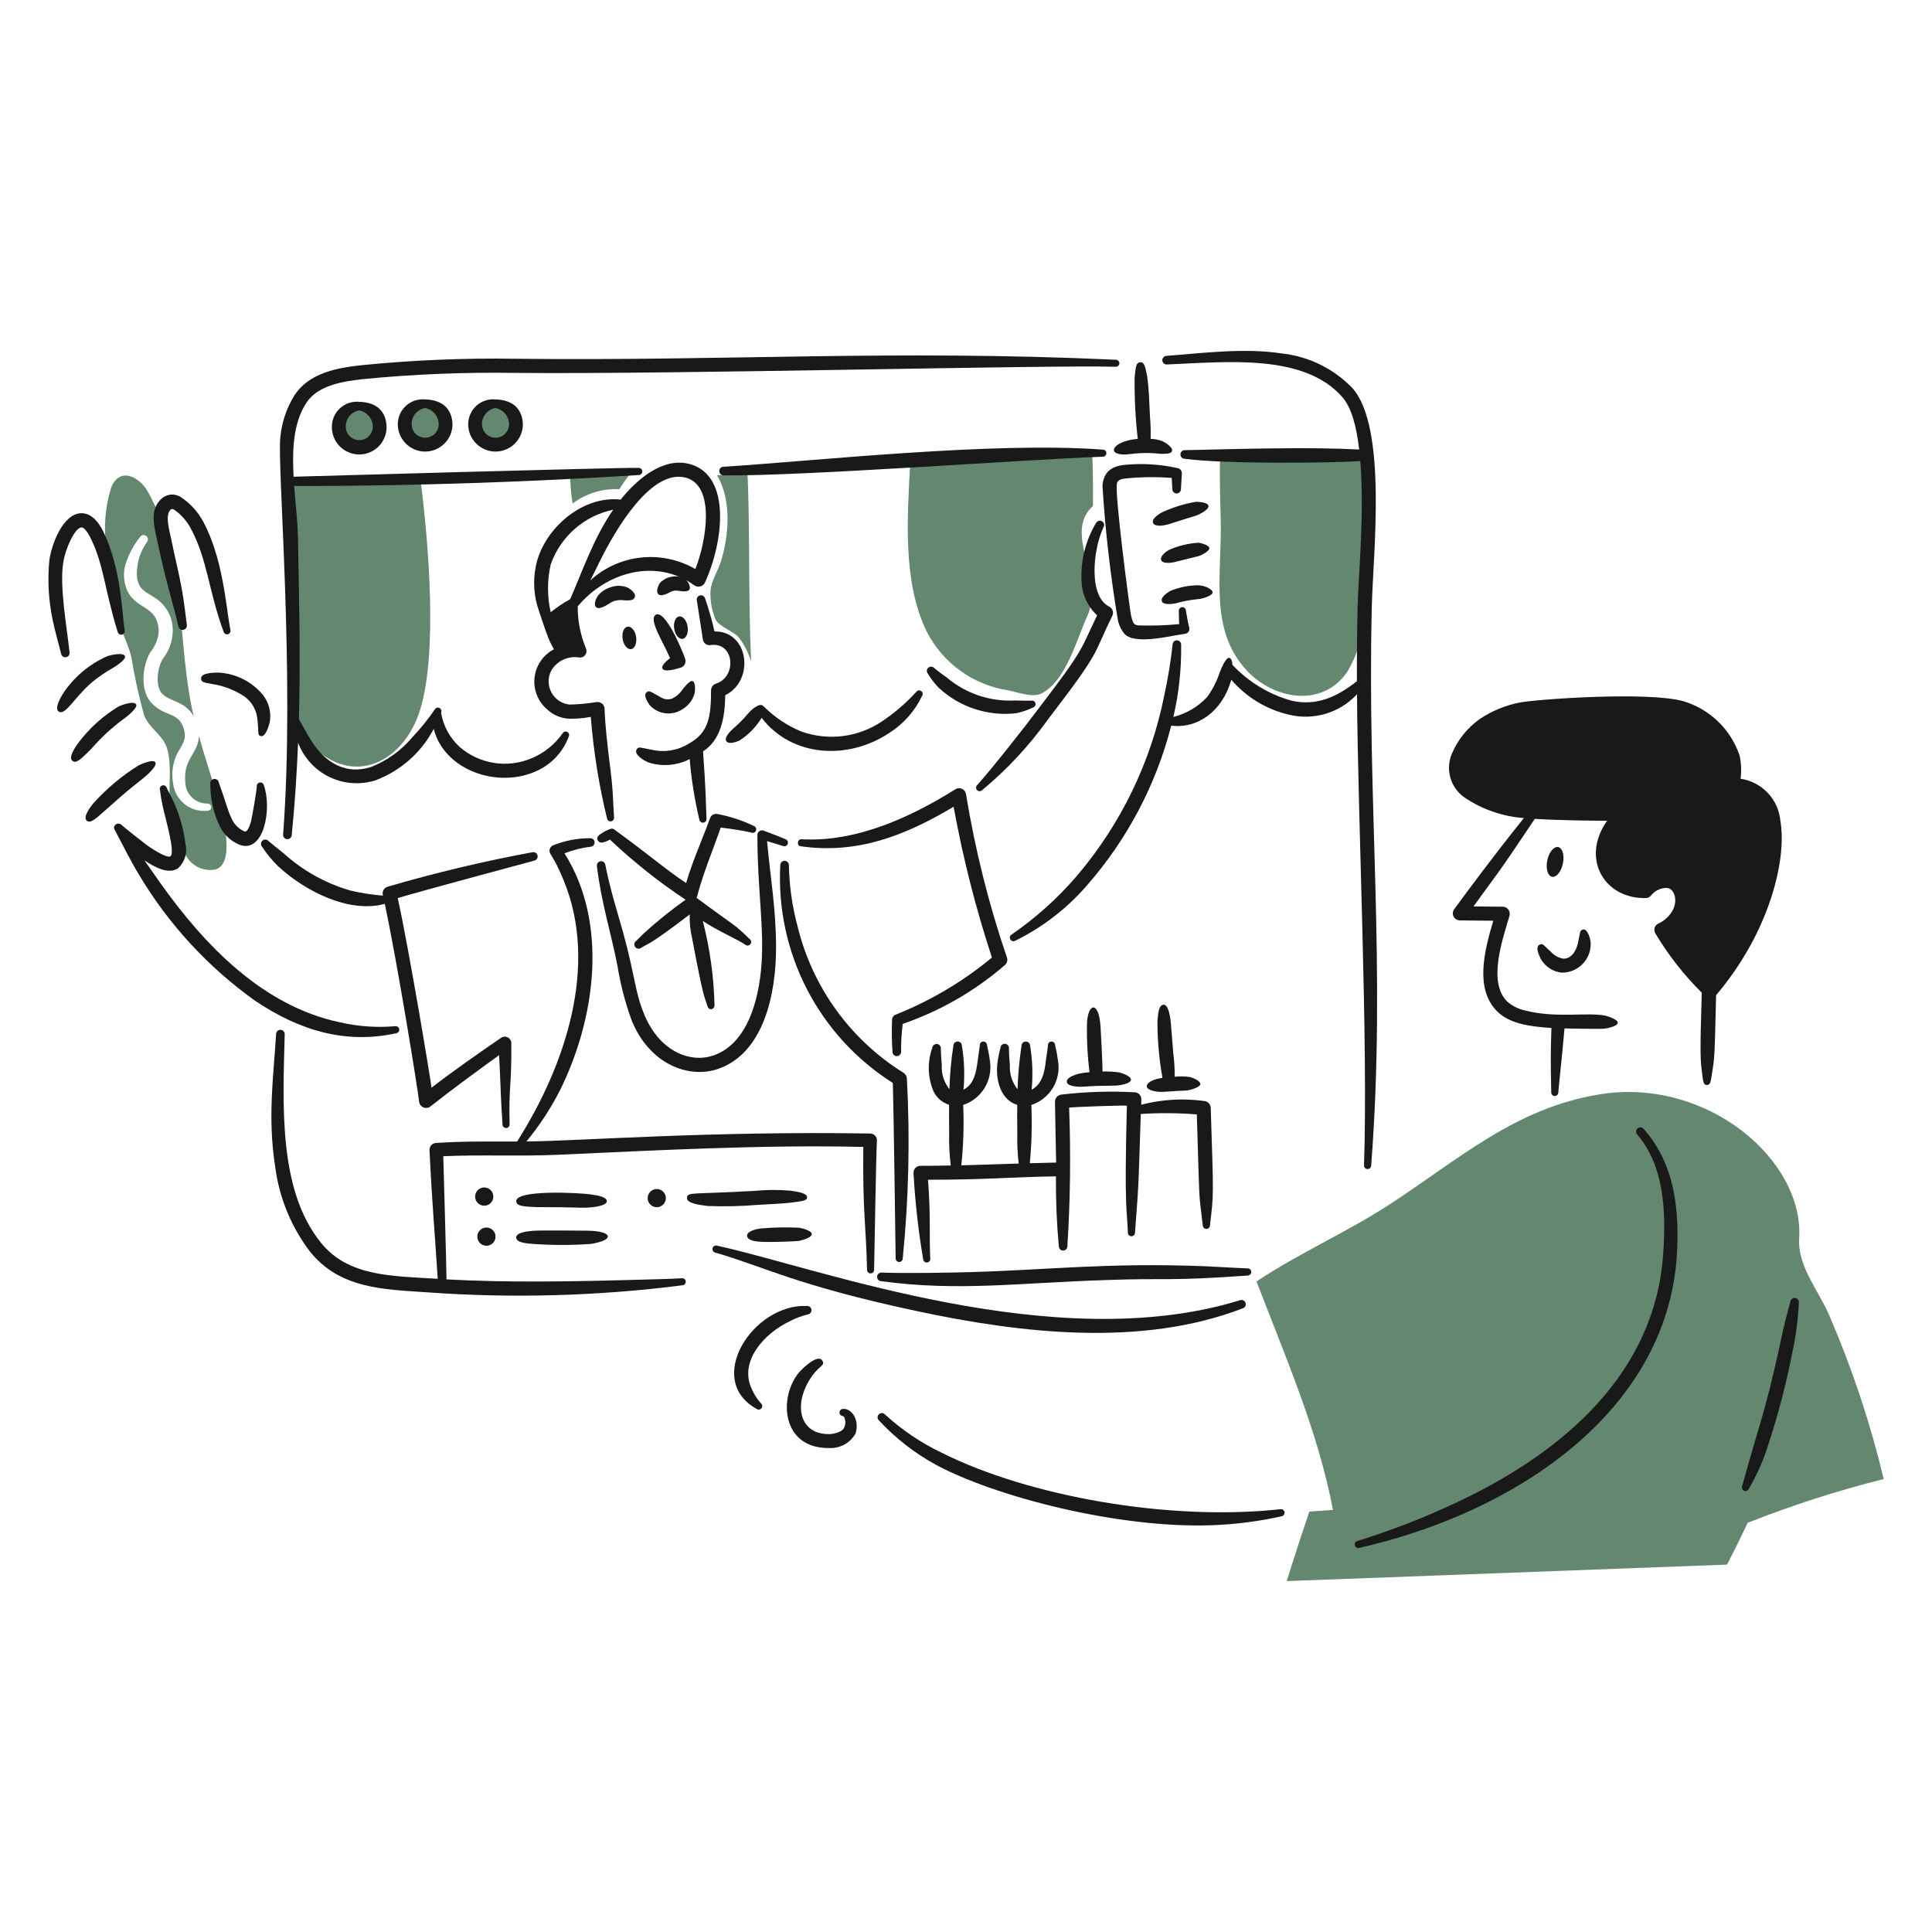 <svg width="165" height="165" viewBox="0 0 165 165" fill="none" xmlns="http://www.w3.org/2000/svg">
<path d="M19.345 72.201C19.314 69.643 18.168 67.06 16.988 62.864C16.947 64.335 15.639 64.803 15.823 66.742C15.821 66.993 15.87 67.241 15.966 67.473C16.062 67.705 16.204 67.916 16.383 68.092C16.561 68.268 16.774 68.406 17.007 68.498C17.241 68.591 17.491 68.635 17.741 68.629C17.823 68.631 17.899 68.665 17.955 68.724C18.011 68.783 18.041 68.861 18.039 68.942C18.037 69.023 18.003 69.1 17.944 69.156C17.885 69.212 17.807 69.242 17.726 69.24C17.377 69.279 17.025 69.249 16.688 69.151C16.351 69.054 16.037 68.891 15.763 68.672C15.49 68.453 15.262 68.182 15.093 67.874C14.924 67.567 14.818 67.229 14.78 66.881C14.631 66.047 14.744 65.188 15.105 64.422C15.526 63.597 15.993 63.2 15.692 62.225C15.438 61.414 15.017 61.217 14.29 60.919C13.746 60.719 13.258 60.391 12.87 59.961C11.976 58.906 12.127 56.916 12.847 55.692C13.265 55.186 13.514 54.561 13.558 53.906C13.457 51.376 11.099 52.24 10.642 49.684C10.548 49.183 10.576 48.667 10.725 48.18C10.991 47.337 11.41 46.55 11.962 45.86C11.99 45.819 12.025 45.784 12.066 45.757C12.107 45.73 12.153 45.711 12.201 45.702C12.25 45.693 12.299 45.694 12.347 45.705C12.395 45.715 12.441 45.736 12.481 45.764C12.521 45.793 12.555 45.829 12.58 45.871C12.606 45.913 12.623 45.96 12.63 46.008C12.637 46.057 12.635 46.107 12.622 46.154C12.61 46.202 12.588 46.247 12.558 46.286C11.894 47.203 11.594 48.334 11.715 49.459C11.932 50.304 12.247 50.442 13.06 50.952C13.579 51.237 14.01 51.657 14.308 52.168C14.606 52.678 14.761 53.26 14.754 53.852C14.745 54.74 14.44 55.599 13.888 56.295C13.424 57.076 13.268 58.557 13.796 59.183C14.429 59.953 15.775 59.814 16.544 61.181C15.091 55.091 15.998 47.981 12.631 41.999C11.881 40.669 10.203 39.854 9.491 41.651C8.982 43.292 8.84 45.025 9.075 46.728C9.257 48.646 9.538 50.553 9.918 52.443C10.242 53.719 10.915 54.863 11.225 56.147C11.493 57.802 11.851 59.441 12.297 61.057C12.715 62.202 13.947 62.782 14.277 63.945C14.719 65.499 14.348 67.2 14.525 68.786C14.604 70.409 15.129 71.979 16.041 73.323C16.305 73.687 16.666 73.968 17.084 74.133C17.501 74.298 17.956 74.341 18.397 74.257C19.245 74.002 19.353 72.943 19.345 72.201Z" fill="#64876F"/>
<path d="M48.902 43C50.048 42.139 51.46 41.707 52.892 41.778C53.196 41.295 53.527 40.83 53.882 40.384C52.163 40.499 50.417 40.549 48.699 40.641C48.708 41.431 48.776 42.22 48.902 43Z" fill="#64876F"/>
<path d="M63.832 40.124C62.993 40.403 62.118 40.56 61.235 40.592C62.48 42.641 62.264 45.68 61.59 47.884C61.281 48.912 60.6 49.739 60.678 50.837C60.687 51.562 60.839 52.277 61.127 52.941C61.482 53.544 62.619 53.9 63.107 54.449C63.562 55.064 63.915 55.748 64.151 56.475C63.89 51.032 64.07 45.575 63.832 40.124Z" fill="#64876F"/>
<path d="M35.905 40.92C32.166 41.268 28.3 40.769 24.621 41.518C24.776 47.279 25.139 50.496 24.992 56.056C24.923 58.577 24.668 61.685 26.594 63.635C30.212 67.3 34.473 65.037 35.85 60.711C37.407 55.836 36.598 46.282 35.905 40.92Z" fill="#64876F"/>
<path d="M93.344 43.213C93.372 38.041 93.179 38.931 93.329 38.55C88.117 38.605 82.912 38.943 77.736 39.563C77.489 44.125 77.076 49.71 79.139 53.923C79.819 55.261 80.809 56.416 82.026 57.293C83.243 58.17 84.653 58.744 86.137 58.965C86.91 59.12 88.2 59.614 88.96 59.22C91.063 58.122 91.944 54.612 92.857 52.62C94.349 49.353 90.769 45.548 93.344 43.213Z" fill="#64876F"/>
<path d="M116.392 39.085L116.601 38.992C116.507 38.984 115.522 38.776 104.189 39C104.159 40.74 104.198 42.479 104.251 44.22C104.388 49.024 103.189 53.748 106.502 57.288C108.79 59.724 112.866 60.467 115.016 57.443C116.06 55.758 116.547 53.787 116.407 51.81C116.391 50.341 116.572 48.856 116.6 47.387C116.663 44.632 116.477 41.846 116.392 39.085Z" fill="#64876F"/>
<path d="M61.022 53.927C60.804 52.972 60.535 52.03 60.217 51.105C60.192 51.014 60.132 50.936 60.05 50.889C59.968 50.841 59.871 50.828 59.779 50.851C59.687 50.874 59.608 50.932 59.559 51.013C59.509 51.093 59.493 51.19 59.513 51.282L60.032 54.631C60.042 54.704 60.068 54.774 60.106 54.837C60.145 54.9 60.195 54.954 60.255 54.997C60.315 55.041 60.383 55.071 60.455 55.088C60.526 55.105 60.601 55.107 60.673 55.094C62.736 54.784 62.955 57.817 61.153 58.381C61.03 58.42 60.923 58.497 60.847 58.601C60.77 58.705 60.728 58.83 60.727 58.959C60.727 61.255 60.508 62.589 58.813 63.515C57.882 64.094 56.76 64.282 55.691 64.036C54.634 63.849 54.554 63.732 54.371 64.004C54.116 64.435 54.962 64.938 55.384 65.118C56.177 65.373 57.024 65.408 57.835 65.219C58.206 65.136 58.564 65.005 58.901 64.829C59.048 66.569 59.324 68.295 59.726 69.994C59.737 70.074 59.78 70.147 59.844 70.196C59.908 70.245 59.989 70.267 60.07 70.257C60.15 70.246 60.223 70.205 60.273 70.141C60.323 70.078 60.346 69.997 60.337 69.916C60.227 66.233 60.117 65.561 60.043 64.171C61.597 63.164 61.909 61.227 61.941 59.369C64.483 58.12 63.962 53.882 61.022 53.927Z" fill="#191919"/>
<path d="M59.126 58.163C58.901 58.103 58.373 58.776 58.314 58.858C58.09 59.195 57.784 59.469 57.425 59.655C57.266 59.715 57.096 59.738 56.927 59.722C56.758 59.706 56.595 59.651 56.45 59.562C55.543 59.062 55.453 58.932 55.221 59.129C54.891 59.377 55.386 60.088 55.492 60.227C55.845 60.614 56.326 60.86 56.847 60.919C57.368 60.977 57.892 60.844 58.322 60.545C58.571 60.394 58.788 60.195 58.961 59.961C59.133 59.726 59.258 59.459 59.327 59.176C59.359 58.943 59.427 58.24 59.126 58.163Z" fill="#191919"/>
<path d="M54.327 54.389C54.244 53.862 53.924 53.476 53.6 53.522C53.275 53.569 53.097 54.04 53.174 54.566C53.251 55.092 53.587 55.487 53.901 55.44C54.215 55.393 54.404 54.922 54.327 54.389Z" fill="#191919"/>
<path d="M58.724 53.512C58.646 52.985 58.321 52.599 58.004 52.645C57.688 52.692 57.494 53.163 57.579 53.697C57.664 54.231 57.981 54.61 58.298 54.563C58.615 54.516 58.809 54.044 58.724 53.512Z" fill="#191919"/>
<path d="M58.516 56.265C58.214 55.401 56.813 52.084 56.018 52.5C55.344 52.851 56.595 54.744 57.225 56.204C57.142 56.272 56.442 56.807 56.565 57.085C56.746 57.47 57.825 57.104 58.188 57.003C58.325 56.943 58.434 56.834 58.495 56.697C58.555 56.561 58.563 56.407 58.516 56.265Z" fill="#191919"/>
<path d="M81.443 68.897C77.243 71.406 73.193 72.95 68.413 72.279C68.007 72.261 68.079 71.639 68.467 71.676C73.063 71.935 77.676 69.861 81.59 67.408C81.675 67.354 81.772 67.322 81.872 67.315C81.972 67.308 82.072 67.327 82.163 67.369C82.254 67.412 82.333 67.476 82.393 67.557C82.452 67.638 82.49 67.733 82.503 67.833C83.273 72.556 84.438 77.207 85.983 81.737C86.034 81.857 86.044 81.99 86.012 82.115C85.98 82.241 85.907 82.353 85.804 82.433C83.249 84.644 80.293 86.345 77.097 87.444C76.995 88.228 76.949 89.019 76.958 89.81C76.961 89.907 76.927 90.001 76.862 90.073C76.797 90.146 76.706 90.19 76.61 90.197C76.513 90.201 76.418 90.167 76.345 90.102C76.273 90.037 76.229 89.946 76.224 89.849C76.16 88.93 76.147 88.008 76.185 87.088C76.19 86.991 76.223 86.897 76.281 86.819C76.339 86.74 76.418 86.681 76.51 86.648C79.482 85.463 82.25 83.82 84.715 81.78C83.329 77.566 82.236 73.261 81.443 68.897Z" fill="#191919"/>
<path d="M94.736 51.81C92.931 50.916 93.344 46.913 94.249 45.012C94.296 44.927 94.308 44.828 94.282 44.735C94.256 44.642 94.194 44.564 94.11 44.517C94.023 44.471 93.923 44.461 93.829 44.489C93.735 44.517 93.656 44.579 93.608 44.664C92.706 46.166 92.275 47.903 92.37 49.651C92.389 50.199 92.516 50.737 92.744 51.235C92.973 51.732 93.297 52.18 93.7 52.551C92.188 55.651 92.734 55.24 88.565 60.687C87.828 61.684 84.728 65.653 83.45 67.051C83.393 67.107 83.36 67.184 83.359 67.264C83.359 67.345 83.39 67.423 83.447 67.48C83.503 67.537 83.58 67.57 83.66 67.571C83.741 67.572 83.818 67.54 83.876 67.484C86.012 65.712 87.909 63.672 89.521 61.413C94.166 55.357 93.265 56.094 94.989 52.613C95.061 52.473 95.075 52.31 95.028 52.159C94.981 52.009 94.876 51.883 94.736 51.81Z" fill="#191919"/>
<path d="M103.203 43.189C103.139 42.888 102.296 42.848 102.105 42.859C101.151 43.029 100.221 43.315 99.336 43.71C99.115 43.808 98.325 44.264 98.471 44.654C98.608 45.019 99.391 44.888 99.739 44.792C100.087 44.696 99.619 44.819 101.324 44.29C101.618 44.197 101.928 44.112 102.213 44.012C102.498 43.89 103.274 43.518 103.203 43.189Z" fill="#191919"/>
<path d="M102.37 46.35C101.486 46.401 100.62 46.614 99.812 46.976C99.604 47.098 99.03 47.505 99.17 47.842C99.311 48.179 100.06 48.065 100.3 48.007C100.382 47.989 102.266 47.52 102.349 47.496C102.596 47.436 103.302 47.063 103.285 46.816C103.263 46.539 102.482 46.359 102.37 46.35Z" fill="#191919"/>
<path d="M102.261 49.983C101.45 50.002 100.65 50.173 99.903 50.487C99.59 50.694 99.09 51.037 99.238 51.376C99.385 51.715 100.299 51.551 100.393 51.53C100.837 51.404 101.289 51.306 101.746 51.237C102.001 51.198 102.264 51.182 102.519 51.143C102.775 51.105 103.546 50.858 103.563 50.61C103.58 50.341 102.914 49.983 102.261 49.983Z" fill="#191919"/>
<path d="M100.707 53.302C100.696 53.152 100.675 52.577 100.675 52.173C100.67 52.093 100.697 52.014 100.75 51.954C100.803 51.894 100.878 51.857 100.958 51.852C101.038 51.847 101.116 51.874 101.176 51.927C101.237 51.98 101.273 52.054 101.278 52.134C101.338 52.528 101.455 53.173 101.572 53.642C101.582 53.7 101.58 53.759 101.565 53.816C101.551 53.873 101.524 53.926 101.488 53.972C101.452 54.018 101.406 54.056 101.354 54.083C101.302 54.111 101.245 54.126 101.186 54.13C99.986 54.289 96.847 55.131 95.997 54.091C95.756 53.782 95.582 53.427 95.487 53.047C94.842 49.223 94.398 45.367 94.156 41.497C94.239 40.272 94.973 39.772 96.198 39.687C97.662 39.558 99.137 39.657 100.571 39.98C100.674 39.999 100.767 40.053 100.834 40.134C100.9 40.215 100.936 40.317 100.934 40.422L100.857 41.775C100.857 41.87 100.819 41.962 100.753 42.03C100.686 42.098 100.596 42.138 100.501 42.141C100.405 42.144 100.313 42.11 100.242 42.046C100.171 41.982 100.128 41.893 100.122 41.798L100.068 40.816C98.809 40.719 97.544 40.729 96.286 40.847C95.776 40.893 95.498 40.963 95.397 41.249C95.15 41.983 96.485 51.974 96.58 52.485C96.772 53.381 96.896 53.35 97.23 53.413C98.39 53.451 99.552 53.414 100.707 53.302Z" fill="#191919"/>
<path d="M99.266 37.672C98.947 37.553 98.609 37.488 98.268 37.48C98.287 36.856 98.269 36.232 98.215 35.611C98.132 33.878 98.132 33.416 97.983 32.193C97.809 31.304 97.74 30.919 97.372 30.94C97.027 30.96 96.992 31.317 96.9 32.247C96.881 33.996 96.971 35.744 97.169 37.481C94.886 37.679 94.413 38.966 96.312 38.801C96.522 38.785 96.725 38.755 96.931 38.732C97.67 38.663 98.414 38.673 99.151 38.762C99.886 38.762 100.037 38.687 100.094 38.515C100.209 38.188 99.412 37.731 99.266 37.672Z" fill="#191919"/>
<path d="M53.654 50.206C53.213 50.003 52.712 49.974 52.251 50.124C51.803 50.239 51.401 50.487 51.096 50.836C50.931 51.037 50.644 51.644 50.919 51.864C51.193 52.083 51.766 51.718 52.074 51.516C52.225 51.417 52.393 51.343 52.569 51.299C52.817 51.242 53.074 51.232 53.327 51.269C53.409 51.269 54.048 51.351 54.185 51.059C54.395 50.716 53.885 50.354 53.654 50.206Z" fill="#191919"/>
<path d="M58.422 49.39C58.103 49.235 57.743 49.186 57.394 49.25C56.997 49.307 56.631 49.498 56.357 49.792C56.223 49.993 55.968 50.554 56.257 50.773C56.515 50.958 57.114 50.645 57.247 50.557C57.451 50.45 57.685 50.412 57.912 50.449C58.148 50.491 58.684 50.582 58.856 50.379C59.075 50.119 58.679 49.522 58.422 49.39Z" fill="#191919"/>
<path d="M58.906 39.631C56.65 39.029 54.45 40.868 53.007 42.668C49.927 42.317 46.775 44.849 45.885 47.845C45.52 49.141 45.528 50.513 45.908 51.805C45.935 51.894 46.626 54.041 46.949 54.766C47.047 54.977 47.239 55.327 47.31 55.45C46.857 55.685 46.469 56.029 46.179 56.45C45.89 56.872 45.709 57.358 45.652 57.866C45.595 58.373 45.664 58.887 45.852 59.362C46.041 59.837 46.343 60.259 46.733 60.589C47.23 61.057 47.876 61.336 48.558 61.378C49.195 61.395 49.831 61.343 50.456 61.224C50.685 64.144 51.148 67.04 51.84 69.886C51.851 69.965 51.892 70.036 51.955 70.085C52.018 70.133 52.097 70.155 52.176 70.146C52.254 70.137 52.327 70.098 52.377 70.036C52.427 69.975 52.45 69.896 52.443 69.817C52.322 68.095 52.405 67.754 52.049 65.038C51.879 63.591 51.693 62.138 51.632 60.529C51.629 60.448 51.609 60.369 51.575 60.295C51.54 60.222 51.491 60.157 51.43 60.103C51.369 60.05 51.298 60.009 51.221 59.984C51.144 59.959 51.063 59.95 50.982 59.957C50.212 60.083 49.434 60.155 48.654 60.173C48.33 60.142 48.018 60.032 47.746 59.852C47.475 59.672 47.251 59.429 47.095 59.142C46.94 58.856 46.857 58.536 46.853 58.21C46.85 57.885 46.927 57.563 47.077 57.274C47.315 56.866 47.671 56.541 48.098 56.34C48.526 56.14 49.004 56.075 49.469 56.152C49.562 56.164 49.656 56.153 49.742 56.118C49.829 56.084 49.906 56.029 49.965 55.957C50.024 55.885 50.065 55.799 50.082 55.708C50.099 55.616 50.093 55.522 50.064 55.433C49.581 54.279 49.334 53.041 49.337 51.79C51.714 48.917 55.967 47.599 59.299 49.988C59.372 50.04 59.455 50.076 59.544 50.092C59.632 50.109 59.722 50.105 59.809 50.082C59.896 50.06 59.977 50.018 60.045 49.96C60.114 49.902 60.169 49.83 60.206 49.749C61.781 46.319 62.491 40.609 58.906 39.631ZM48.693 51.176C48.106 51.495 47.55 51.868 47.031 52.288C46.723 50.937 46.726 49.534 47.039 48.185C47.454 47.017 48.162 45.976 49.095 45.161C50.028 44.346 51.155 43.785 52.367 43.531C50.649 46.035 49.706 48.887 48.693 51.176ZM59.386 48.601C57.983 47.788 56.356 47.443 54.743 47.617C53.13 47.79 51.614 48.474 50.416 49.568C50.679 49.058 50.927 48.54 51.182 48.022C52.545 45.252 55.608 39.992 58.59 40.799C61.087 41.498 60.353 46.139 59.386 48.601Z" fill="#191919"/>
<path d="M64.379 70.537C63.386 70.064 62.336 69.721 61.255 69.516C61.125 69.493 60.99 69.518 60.876 69.586C60.763 69.654 60.677 69.761 60.636 69.888C60.007 71.634 59.174 73.455 58.595 75.415C56.917 74.305 55.812 73.292 52.517 70.883C52.472 70.836 52.416 70.802 52.353 70.784C52.29 70.766 52.224 70.766 52.161 70.783C51.849 70.887 51.554 71.038 51.288 71.232C51.123 71.345 50.97 71.479 51.016 71.672C51.026 71.72 51.046 71.764 51.074 71.804C51.102 71.844 51.137 71.878 51.178 71.904C51.22 71.93 51.266 71.947 51.313 71.955C51.361 71.963 51.41 71.961 51.458 71.95C51.682 71.907 51.897 71.823 52.091 71.703C54.093 73.596 56.254 75.315 58.55 76.839C57.288 77.737 56.081 78.711 54.937 79.754C54.743 79.939 54.551 80.158 54.318 80.364C54.242 80.425 54.192 80.513 54.179 80.61C54.166 80.707 54.191 80.805 54.248 80.883C54.31 80.956 54.396 81.002 54.49 81.015C54.584 81.028 54.68 81.006 54.758 80.953C55.554 80.437 55.239 80.885 58.906 78.097C58.884 78.775 58.95 79.453 59.105 80.114C60.151 85.655 60.154 85.012 60.411 85.905C60.538 86.344 61.005 86.241 61.023 85.867C60.965 83.432 60.63 81.011 60.022 78.652C61.181 79.445 63.099 80.279 63.659 80.689C63.722 80.738 63.801 80.76 63.88 80.751C63.959 80.742 64.032 80.703 64.082 80.641C64.132 80.58 64.157 80.501 64.15 80.422C64.144 80.343 64.106 80.27 64.046 80.218C62.598 78.815 63.078 79.339 59.485 76.678C59.594 76.489 59.554 76.305 60.111 74.657C60.567 73.319 61.093 72.005 61.556 70.675C62.305 70.77 63.418 70.922 64.178 71.108C64.216 71.123 64.256 71.129 64.296 71.128C64.336 71.126 64.376 71.117 64.412 71.099C64.448 71.082 64.481 71.057 64.507 71.027C64.534 70.996 64.553 70.961 64.565 70.922C64.591 70.846 64.587 70.763 64.552 70.691C64.517 70.619 64.454 70.563 64.379 70.537Z" fill="#191919"/>
<path d="M135.837 80.363C135.772 80.028 135.55 79.284 135.177 79.389C134.897 79.472 134.961 79.629 134.759 80.549C134.608 81.236 134.168 81.931 133.467 81.869C133.074 81.786 132.716 81.58 132.447 81.282C131.858 80.773 131.787 80.528 131.488 80.678C131.09 80.869 131.436 81.601 131.619 81.947C131.805 82.257 132.06 82.519 132.365 82.714C132.67 82.909 133.015 83.03 133.375 83.068C133.721 83.073 134.064 83.004 134.381 82.867C134.698 82.729 134.983 82.526 135.215 82.27C135.448 82.015 135.624 81.713 135.731 81.384C135.838 81.055 135.874 80.707 135.837 80.363Z" fill="#191919"/>
<path d="M133.082 72.343C133.445 72.42 133.623 73.055 133.476 73.751C133.329 74.446 132.919 74.957 132.548 74.88C132.176 74.802 131.998 74.176 132.145 73.472C132.292 72.769 132.71 72.27 133.082 72.343Z" fill="#191919"/>
<path d="M152.052 70.109C151.972 69.214 151.593 68.372 150.975 67.718C150.358 67.065 149.539 66.638 148.65 66.506C148.737 65.846 148.709 65.177 148.568 64.526C148.197 63.425 147.568 62.428 146.732 61.621C145.897 60.813 144.879 60.218 143.765 59.886C140.739 59.031 131.129 59.721 129.73 60.01C128.534 60.252 127.396 60.724 126.382 61.402C125.317 62.155 124.487 63.192 123.984 64.395C123.721 65.032 123.678 65.739 123.863 66.404C124.048 67.068 124.45 67.651 125.005 68.061C126.528 69.106 128.302 69.729 130.145 69.865C127.485 73.183 125.562 75.792 124.192 77.653C124.128 77.741 124.088 77.846 124.079 77.955C124.07 78.064 124.09 78.174 124.139 78.272C124.188 78.37 124.263 78.453 124.355 78.511C124.448 78.57 124.555 78.602 124.664 78.604L127.533 78.635C126.764 81.215 125.938 84.448 127.858 86.368C128.973 87.501 130.918 87.688 132.497 87.791C132.441 89.757 132.415 90.222 132.482 93.289C132.478 93.369 132.506 93.447 132.56 93.507C132.613 93.566 132.688 93.602 132.768 93.606C132.849 93.607 132.927 93.578 132.986 93.523C133.045 93.468 133.08 93.393 133.085 93.312C133.162 92.266 133.399 90.393 133.614 87.828C133.966 87.848 136.749 87.886 137.046 87.85C137.206 87.828 138.139 87.662 138.159 87.355C138.18 87.048 137.279 86.777 137.046 86.729C135.508 86.443 132.825 86.976 130.216 86.291C129.657 86.168 129.138 85.904 128.708 85.525C127.081 83.879 128.26 80.41 128.917 78.21C128.942 78.121 128.948 78.029 128.932 77.938C128.916 77.848 128.88 77.762 128.827 77.688C128.773 77.613 128.703 77.552 128.622 77.508C128.541 77.465 128.452 77.44 128.36 77.437L125.84 77.413C128.269 74.056 127.641 75.061 131.078 69.935C133.312 70.073 136.308 70.094 137.254 70.094C134.944 73.372 137.075 76.824 140.611 76.694C140.681 76.689 140.751 76.67 140.814 76.638C140.878 76.606 140.934 76.562 140.981 76.508C141.142 76.298 141.349 76.127 141.587 76.009C141.824 75.891 142.085 75.829 142.35 75.828C143.016 75.868 143.402 77.012 142.699 77.993C142.418 78.38 142.042 78.689 141.608 78.89C141.539 78.924 141.477 78.972 141.426 79.031C141.376 79.089 141.337 79.157 141.314 79.231C141.29 79.304 141.281 79.382 141.288 79.459C141.295 79.536 141.317 79.611 141.353 79.679C142.461 81.54 143.799 83.254 145.337 84.779C145.172 90.142 145.221 90.489 145.359 91.612C145.462 92.437 145.491 92.663 145.772 92.663C146.095 92.663 146.108 92.345 146.22 91.627C146.433 90.324 146.442 90.142 146.56 84.995C151.189 79.539 152.613 73.305 152.052 70.109Z" fill="#191919"/>
<path d="M109.896 135.031C110.506 133.051 111.156 131.056 111.829 129.091C112.502 129.059 113.167 128.998 113.839 128.951C112.578 122.255 109.733 115.782 107.312 109.441C110.947 107.013 115.03 105.242 118.711 102.841C124.588 99.006 129.445 94.613 136.621 93.461C145.784 91.976 154.082 99.071 153.656 105.764C153.502 108.231 155.443 110.35 156.355 112.639C158.246 117.062 159.758 121.638 160.875 126.316C156.926 127.306 153.046 128.554 149.26 130.051C148.695 131.257 148.1 132.449 147.497 133.623L109.896 135.031Z" fill="#64876F"/>
<path d="M140.371 96.408C140.307 96.335 140.216 96.29 140.119 96.282C140.023 96.275 139.927 96.306 139.852 96.369C139.816 96.401 139.786 96.439 139.765 96.483C139.744 96.526 139.731 96.573 139.729 96.622C139.726 96.67 139.733 96.718 139.749 96.764C139.765 96.809 139.79 96.851 139.822 96.887C142.173 99.629 142.297 103.596 142.033 107.211C141.297 117.22 133.658 123.945 124.503 128.268C121.724 129.58 118.857 130.696 115.923 131.609C115.884 131.619 115.847 131.636 115.816 131.66C115.784 131.685 115.757 131.715 115.737 131.749C115.717 131.784 115.703 131.822 115.698 131.862C115.693 131.901 115.695 131.941 115.706 131.98C115.727 132.057 115.778 132.123 115.848 132.163C115.917 132.203 115.999 132.215 116.077 132.196C129.284 129.211 142.27 120.696 143.204 107.304C143.446 103.328 143.046 99.43 140.371 96.408Z" fill="#191919"/>
<path d="M153.325 110.859C153.23 110.844 153.133 110.868 153.054 110.924C152.976 110.981 152.924 111.066 152.907 111.161C152.178 113.82 152.214 113.95 151.933 115.212C150.658 120.966 150.27 121.515 148.786 126.927C148.757 127.002 148.759 127.085 148.791 127.159C148.823 127.232 148.882 127.291 148.956 127.321C148.992 127.337 149.032 127.345 149.072 127.345C149.112 127.346 149.151 127.338 149.188 127.322C149.225 127.307 149.258 127.284 149.286 127.256C149.314 127.227 149.336 127.194 149.351 127.156C150.068 125.935 150.638 124.634 151.052 123.279C151.891 120.711 152.571 118.094 153.086 115.441C153.381 114.067 153.562 112.67 153.627 111.265C153.64 111.172 153.615 111.076 153.559 111C153.502 110.924 153.418 110.873 153.325 110.859Z" fill="#191919"/>
<path d="M106.371 111.267C106.339 111.176 106.272 111.102 106.185 111.06C106.099 111.018 105.999 111.012 105.908 111.043C90.114 115.919 69.855 108.255 61.219 106.38C61.141 106.362 61.059 106.375 60.991 106.417C60.923 106.459 60.874 106.526 60.855 106.604C60.838 106.683 60.851 106.766 60.893 106.835C60.935 106.904 61.002 106.954 61.08 106.975C65.094 108.112 67.989 109.78 78.301 111.971C87.307 113.902 97.562 115.051 106.148 111.731C106.194 111.716 106.236 111.692 106.272 111.66C106.308 111.629 106.338 111.59 106.359 111.547C106.38 111.503 106.392 111.456 106.394 111.408C106.396 111.36 106.388 111.312 106.371 111.267Z" fill="#191919"/>
<path d="M68.913 111.534C64.331 111.33 60.128 117.821 64.605 120.319C64.636 120.344 64.672 120.363 64.71 120.375C64.748 120.386 64.788 120.39 64.828 120.385C64.868 120.381 64.906 120.369 64.941 120.349C64.976 120.33 65.007 120.303 65.031 120.272C65.056 120.241 65.074 120.205 65.085 120.167C65.097 120.129 65.1 120.089 65.096 120.049C65.091 120.01 65.079 119.972 65.06 119.937C65.041 119.902 65.015 119.871 64.984 119.847C64.63 119.45 64.348 118.994 64.149 118.501C63.181 116.243 65.212 113.905 67.459 112.833C67.937 112.582 68.443 112.39 68.967 112.26C69.015 112.256 69.061 112.243 69.104 112.222C69.147 112.2 69.185 112.171 69.216 112.134C69.247 112.098 69.271 112.056 69.286 112.011C69.301 111.965 69.306 111.917 69.303 111.87C69.299 111.822 69.286 111.776 69.265 111.733C69.243 111.69 69.213 111.652 69.177 111.621C69.141 111.59 69.099 111.566 69.054 111.551C69.008 111.536 68.96 111.53 68.913 111.534Z" fill="#191919"/>
<path d="M72.014 120.326C71.933 120.322 71.854 120.351 71.795 120.405C71.735 120.46 71.699 120.535 71.695 120.616C71.691 120.697 71.719 120.776 71.772 120.836C71.826 120.896 71.902 120.932 71.982 120.937C72.037 120.943 72.065 121.007 72.106 121.053C72.171 121.196 72.201 121.353 72.196 121.51C72.191 121.667 72.15 121.821 72.076 121.96C71.904 122.303 71.197 122.478 70.807 122.478C68.344 122.501 67.796 120.138 69.059 117.97C69.879 116.563 70.52 116.688 70.228 116.198C69.892 115.64 68.721 116.674 68.294 117.15C66.469 119.224 66.679 123.721 70.822 123.668C71.274 123.69 71.723 123.585 72.119 123.367C72.515 123.148 72.842 122.824 73.065 122.43C73.435 121.261 72.722 120.273 72.014 120.326Z" fill="#191919"/>
<path d="M109.703 129.14C109.689 129.061 109.645 128.991 109.579 128.945C109.514 128.899 109.434 128.88 109.355 128.892C99.775 129.936 87.837 127.776 80.449 124.083C78.67 123.237 77.028 122.129 75.578 120.796C75.544 120.761 75.504 120.732 75.46 120.713C75.416 120.693 75.368 120.683 75.32 120.682C75.271 120.681 75.223 120.69 75.178 120.708C75.133 120.726 75.092 120.752 75.058 120.786C75.023 120.82 74.996 120.861 74.977 120.906C74.959 120.95 74.949 120.998 74.949 121.047C74.949 121.095 74.959 121.143 74.978 121.188C74.997 121.232 75.025 121.273 75.06 121.307C76.467 122.824 78.111 124.104 79.927 125.096C84.922 127.79 95.407 130.541 103.45 130.261C105.473 130.192 107.485 129.936 109.46 129.495C109.538 129.479 109.607 129.432 109.652 129.366C109.697 129.3 109.716 129.219 109.703 129.14Z" fill="#191919"/>
<path d="M10.649 53.836C10.415 52.428 10.366 48.586 8.834 45.421C8.333 44.385 7.749 43.961 7.254 43.861C5.578 43.513 4.455 46.212 4.214 47.843C4.051 49.541 4.145 51.254 4.493 52.923C4.694 53.906 4.98 54.865 5.22 55.831C5.238 55.927 5.292 56.011 5.372 56.066C5.452 56.121 5.55 56.142 5.645 56.125C5.692 56.117 5.738 56.099 5.778 56.073C5.819 56.047 5.854 56.014 5.881 55.974C5.909 55.934 5.928 55.89 5.938 55.843C5.948 55.795 5.948 55.747 5.939 55.7C5.716 53.608 5.063 50.034 5.406 48.021C5.549 46.973 6.374 45.045 6.968 45.045C7.257 45.045 7.613 45.695 7.741 45.957C8.872 48.246 8.929 50.36 10.051 53.969C10.069 54.047 10.118 54.116 10.186 54.159C10.254 54.203 10.336 54.217 10.415 54.2C10.493 54.181 10.561 54.132 10.604 54.064C10.647 53.996 10.663 53.915 10.649 53.836Z" fill="#191919"/>
<path d="M15.959 53.378C15.825 52.376 15.72 51.375 15.541 50.377C15.3 49.004 14.938 47.64 14.613 45.992C14.473 45.3 14.07 44.004 14.567 43.526C14.66 43.433 14.768 43.472 14.869 43.526C15.465 43.937 15.953 44.486 16.291 45.126C17.719 47.775 17.804 50.435 19.091 53.935C19.1 53.975 19.116 54.014 19.14 54.047C19.164 54.081 19.195 54.11 19.23 54.131C19.266 54.153 19.305 54.167 19.346 54.172C19.387 54.178 19.429 54.175 19.469 54.163C19.509 54.152 19.546 54.132 19.578 54.106C19.61 54.08 19.636 54.047 19.655 54.01C19.674 53.973 19.684 53.933 19.687 53.891C19.689 53.85 19.683 53.809 19.669 53.77C19.3 51.813 19.062 47.747 17.359 44.552C16.896 43.694 16.226 42.966 15.41 42.433C15.143 42.27 14.827 42.206 14.517 42.25C14.207 42.293 13.922 42.443 13.709 42.673C12.757 43.625 13.188 45.023 13.438 46.23C14.211 49.865 14.852 51.772 15.232 53.49C15.249 53.585 15.302 53.669 15.38 53.725C15.458 53.782 15.554 53.806 15.649 53.792C15.744 53.776 15.829 53.724 15.887 53.647C15.945 53.57 15.97 53.473 15.959 53.378Z" fill="#191919"/>
<path d="M22.533 67.063C22.515 66.987 22.468 66.92 22.402 66.877C22.337 66.835 22.257 66.818 22.18 66.832C22.103 66.846 22.034 66.889 21.987 66.952C21.941 67.016 21.92 67.094 21.93 67.172C21.93 67.488 21.523 69.832 21.442 70.133C21.369 70.4 21.157 71.106 20.878 71.007C20.616 70.892 20.381 70.727 20.184 70.519C19.988 70.312 19.834 70.067 19.734 69.8C19.429 69.171 19.445 68.961 18.682 66.808C18.66 66.713 18.601 66.63 18.518 66.578C18.435 66.526 18.335 66.509 18.24 66.531C18.144 66.553 18.061 66.612 18.009 66.695C17.957 66.777 17.941 66.878 17.962 66.973C17.957 68.12 18.191 69.255 18.651 70.306C18.812 70.722 19.058 71.101 19.372 71.419C19.686 71.737 20.062 71.987 20.476 72.154C22.548 72.885 23.242 69.063 22.533 67.063Z" fill="#191919"/>
<path d="M10.678 56.048C10.552 55.668 9.39 55.966 9.201 56.025C7.626 56.709 6.287 57.842 5.35 59.281C5.119 59.666 4.641 60.534 5.02 60.773C5.584 61.133 6.34 59.579 7.819 58.298C8.395 57.82 9.014 57.395 9.668 57.029C9.748 56.98 10.784 56.347 10.678 56.048Z" fill="#191919"/>
<path d="M11.633 60.173C11.468 59.805 10.373 60.216 10.125 60.339C8.81 61.131 7.658 62.167 6.73 63.391C6.445 63.77 5.806 64.69 6.181 64.977C6.464 65.203 6.754 64.977 7.473 64.28C7.952 63.817 8.114 63.546 9.05 62.648C9.594 62.147 10.167 61.679 10.767 61.246C10.852 61.182 11.769 60.456 11.633 60.173Z" fill="#191919"/>
<path d="M13.262 65.103C13.074 64.778 11.931 65.317 11.809 65.382C10.377 66.279 9.078 67.373 7.95 68.63C7.676 68.976 7.071 69.785 7.401 70.083C7.71 70.346 8.108 69.99 8.916 69.271C11.189 67.252 10.896 67.539 12.164 66.519C12.455 66.289 13.478 65.423 13.262 65.103Z" fill="#191919"/>
<path d="M22.315 59.188C21.844 58.662 21.272 58.236 20.633 57.936C19.994 57.636 19.301 57.467 18.595 57.44C18.127 57.451 17.155 57.481 17.172 57.95C17.185 58.302 17.494 58.292 18.108 58.414C19.11 58.568 20.066 58.941 20.908 59.504C21.21 59.729 21.461 60.014 21.646 60.342C21.831 60.669 21.945 61.032 21.98 61.407C22.122 62.628 21.96 62.772 22.267 62.861C22.637 62.99 22.931 62.113 23.025 61.731C23.114 61.281 23.097 60.816 22.974 60.375C22.851 59.933 22.625 59.526 22.315 59.188Z" fill="#191919"/>
<path d="M65.513 71.835C65.761 74.731 66.263 77.445 66.279 80.827C66.293 84.933 65.207 89.948 61.329 91.29C58.807 92.15 55.497 90.893 53.967 87.2C53.408 85.678 52.996 84.106 52.737 82.505C52.255 79.952 51.335 77.046 50.982 73.976C50.974 73.928 50.975 73.879 50.986 73.832C50.997 73.785 51.017 73.74 51.045 73.701C51.074 73.662 51.11 73.628 51.151 73.603C51.192 73.578 51.238 73.561 51.286 73.554C51.334 73.547 51.383 73.549 51.43 73.561C51.477 73.573 51.521 73.594 51.56 73.624C51.598 73.653 51.631 73.689 51.655 73.731C51.679 73.773 51.695 73.82 51.701 73.868C52.099 75.913 52.652 77.639 53.194 79.551C54.303 83.606 54.197 84.683 55.065 86.743C56.427 89.902 59.038 90.796 60.935 90.137C63.818 89.147 64.817 85.41 65.033 82.374C65.273 79.139 64.685 76.022 64.685 71.323C64.683 71.261 64.695 71.199 64.722 71.143C64.748 71.086 64.787 71.037 64.836 70.998C64.885 70.96 64.942 70.934 65.004 70.922C65.065 70.909 65.128 70.912 65.188 70.929C65.758 71.147 66.029 71.232 67.113 71.687C67.185 71.719 67.241 71.777 67.272 71.849C67.302 71.921 67.303 72.002 67.276 72.075C67.248 72.148 67.193 72.208 67.123 72.242C67.052 72.277 66.972 72.282 66.897 72.259C66.078 72.001 65.721 71.903 65.513 71.835Z" fill="#191919"/>
<path d="M76.252 92.489C73.138 90.519 70.605 87.754 68.915 84.48C67.226 81.205 66.44 77.539 66.64 73.86C66.646 73.765 66.689 73.676 66.76 73.612C66.831 73.548 66.923 73.514 67.019 73.517C67.114 73.52 67.204 73.56 67.271 73.628C67.337 73.696 67.374 73.788 67.375 73.883C67.406 75.652 67.656 77.41 68.117 79.118C69.381 84.309 72.629 88.799 77.165 91.622C77.249 91.676 77.319 91.748 77.369 91.835C77.418 91.921 77.447 92.018 77.451 92.117C77.728 97.243 77.61 102.383 77.095 107.49C77.094 107.53 77.084 107.569 77.067 107.605C77.051 107.641 77.027 107.674 76.997 107.701C76.968 107.727 76.933 107.748 76.895 107.761C76.858 107.774 76.818 107.779 76.778 107.777C76.699 107.773 76.625 107.738 76.572 107.681C76.518 107.623 76.49 107.546 76.492 107.467C76.484 106.562 76.306 93.912 76.252 92.489Z" fill="#191919"/>
<path d="M34.095 87.896C34.082 87.817 34.04 87.747 33.976 87.699C33.912 87.652 33.833 87.631 33.754 87.641C32.158 87.779 30.55 87.664 28.99 87.3C22.483 85.917 17.517 80.805 13.664 75.376C13.347 74.928 12.461 73.66 12.334 73.479C13.169 74.037 14.397 74.73 15.222 74.139C15.498 73.881 15.701 73.555 15.81 73.193C15.918 72.831 15.929 72.447 15.84 72.08C15.69 70.874 15.367 69.697 14.881 68.584C14.618 68.007 14.356 67.564 14.239 67.285C14.216 67.209 14.165 67.145 14.096 67.106C14.027 67.067 13.945 67.056 13.868 67.076C13.83 67.086 13.794 67.104 13.763 67.129C13.731 67.153 13.705 67.183 13.686 67.218C13.666 67.252 13.654 67.29 13.649 67.33C13.645 67.369 13.648 67.409 13.659 67.447C13.717 67.939 13.8 68.427 13.907 68.909C14.108 69.841 15.028 72.941 14.533 73.139C14.188 73.311 12.681 72.319 12.245 71.948C12.245 71.948 10.52 70.602 10.381 70.455C10.314 70.385 10.223 70.344 10.126 70.34C10.03 70.335 9.935 70.368 9.863 70.432C9.615 70.653 9.785 70.845 9.956 71.17C10.543 72.275 11.116 73.458 11.82 74.618C14.353 78.892 17.751 82.59 21.796 85.475C25.549 87.992 29.472 89.198 33.84 88.244C33.92 88.231 33.991 88.187 34.039 88.122C34.087 88.057 34.106 87.976 34.095 87.896Z" fill="#191919"/>
<path d="M45.909 73.061C45.887 72.966 45.828 72.884 45.746 72.832C45.663 72.78 45.564 72.763 45.468 72.784C41.3 73.556 37.173 74.539 33.103 75.73C32.96 75.77 32.837 75.864 32.761 75.992C32.684 76.12 32.659 76.272 32.691 76.418L32.707 76.49C31.77 76.416 30.84 76.271 29.925 76.056C27.816 75.445 25.873 74.364 24.242 72.894C23.951 72.653 23.305 72.152 22.928 71.826C22.896 71.79 22.858 71.76 22.814 71.738C22.771 71.716 22.724 71.704 22.675 71.701C22.627 71.698 22.578 71.705 22.533 71.721C22.487 71.738 22.445 71.763 22.41 71.796C22.339 71.86 22.296 71.949 22.29 72.045C22.284 72.14 22.316 72.234 22.378 72.307C22.77 72.909 23.227 73.466 23.74 73.969C26.055 76.121 29.831 78.026 32.862 77.193C33.949 82.295 35.667 92.918 35.792 94.08C35.803 94.187 35.843 94.29 35.907 94.377C35.972 94.463 36.058 94.531 36.158 94.573C36.257 94.615 36.366 94.63 36.473 94.616C36.58 94.602 36.681 94.559 36.766 94.493C38.536 93.09 40.802 91.429 42.624 90.115C42.752 92.38 42.752 93.689 42.917 96.047C42.919 96.087 42.928 96.126 42.945 96.162C42.962 96.198 42.985 96.23 43.014 96.257C43.043 96.284 43.077 96.305 43.115 96.319C43.152 96.332 43.191 96.339 43.231 96.337C43.271 96.336 43.31 96.326 43.346 96.31C43.382 96.293 43.414 96.27 43.441 96.241C43.468 96.212 43.489 96.177 43.503 96.14C43.517 96.103 43.523 96.063 43.521 96.024C43.439 92.761 43.703 92.724 43.668 89.064C43.663 88.965 43.631 88.869 43.577 88.786C43.522 88.703 43.447 88.636 43.358 88.592C43.269 88.548 43.169 88.528 43.07 88.535C42.971 88.542 42.876 88.575 42.794 88.631C40.94 89.905 38.687 91.475 36.854 92.892C36.765 92.131 34.934 81.066 33.966 76.699C35.884 76.121 45.536 73.524 45.62 73.505C45.669 73.495 45.715 73.476 45.756 73.449C45.797 73.421 45.832 73.386 45.859 73.344C45.886 73.303 45.904 73.257 45.913 73.208C45.921 73.159 45.92 73.11 45.909 73.061Z" fill="#191919"/>
<path d="M50.47 102.008C49.526 101.869 44.011 101.572 44.091 102.603C44.124 103.047 44.878 103.042 45.753 103.091C49.348 103.091 49.301 103.168 50.092 103.137C50.517 103.12 51.824 103.016 51.824 102.588C51.823 102.255 51.239 102.122 50.47 102.008Z" fill="#191919"/>
<path d="M50.094 105.105C50.012 105.105 46.248 105.057 45.532 105.113C45.094 105.151 44.078 105.247 44.086 105.685C44.095 106.15 45.026 106.205 45.741 106.25C47.322 106.352 48.908 106.347 50.489 106.234C52.63 105.88 52.241 105.105 50.094 105.105Z" fill="#191919"/>
<path d="M41.351 101.415C41.198 101.416 41.048 101.462 40.921 101.548C40.794 101.634 40.695 101.755 40.636 101.897C40.578 102.039 40.563 102.195 40.593 102.345C40.623 102.496 40.697 102.634 40.806 102.742C40.915 102.85 41.053 102.924 41.203 102.954C41.354 102.984 41.51 102.969 41.651 102.911C41.793 102.852 41.914 102.753 42 102.626C42.086 102.499 42.132 102.349 42.132 102.195C42.133 102.093 42.113 101.991 42.074 101.896C42.035 101.801 41.977 101.715 41.904 101.642C41.832 101.57 41.746 101.512 41.651 101.473C41.556 101.434 41.454 101.415 41.351 101.415Z" fill="#191919"/>
<path d="M41.539 104.836C41.385 104.837 41.236 104.883 41.108 104.969C40.981 105.054 40.882 105.176 40.824 105.318C40.766 105.459 40.751 105.615 40.781 105.766C40.811 105.916 40.885 106.054 40.993 106.163C41.102 106.271 41.24 106.345 41.39 106.375C41.541 106.405 41.696 106.39 41.838 106.332C41.98 106.274 42.102 106.175 42.187 106.047C42.273 105.92 42.319 105.771 42.32 105.617C42.321 105.514 42.301 105.413 42.262 105.318C42.222 105.223 42.165 105.136 42.092 105.064C42.02 104.991 41.933 104.933 41.838 104.894C41.743 104.855 41.641 104.835 41.539 104.836Z" fill="#191919"/>
<path d="M56.867 102.324C56.867 102.53 56.785 102.728 56.639 102.874C56.493 103.019 56.296 103.101 56.09 103.101C55.883 103.101 55.686 103.019 55.54 102.874C55.394 102.728 55.312 102.53 55.312 102.324C55.312 102.118 55.394 101.92 55.54 101.775C55.686 101.629 55.883 101.547 56.09 101.547C56.296 101.547 56.493 101.629 56.639 101.775C56.785 101.92 56.867 102.118 56.867 102.324Z" fill="#191919"/>
<path d="M67.47 101.686C66.487 101.601 65.498 101.606 64.516 101.701C59.139 102.013 58.729 101.775 58.67 102.278C58.615 102.764 59.66 102.899 60.449 102.998C61.888 103.051 63.329 103.017 64.764 102.897C65.284 102.865 66.882 102.79 67.404 102.727C68.784 102.571 68.912 102.495 68.927 102.263C68.95 101.887 68.046 101.763 67.47 101.686Z" fill="#191919"/>
<path d="M68.228 104.85C67.158 104.801 66.086 104.822 65.019 104.912C64.638 104.946 63.781 105.14 63.805 105.539C63.831 105.982 64.638 106.044 65.213 106.064C65.652 106.08 67.874 106.047 68.306 105.963C68.575 105.897 69.334 105.699 69.326 105.386C69.319 105.072 68.372 104.87 68.228 104.85Z" fill="#191919"/>
<path d="M95.594 91.59C95.117 91.52 94.635 91.494 94.154 91.511C94.181 90.99 93.997 87.754 93.989 87.669C93.846 85.39 92.863 85.661 92.829 87.515C92.806 88.87 92.879 90.224 93.046 91.568C92.737 91.595 92.43 91.638 92.126 91.698C91.733 91.821 91.054 92.028 91.113 92.417C91.172 92.807 92.221 92.83 92.397 92.812C92.682 92.812 93.057 92.744 94.252 92.729C94.6 92.721 94.948 92.729 95.304 92.713C95.612 92.694 96.556 92.566 96.588 92.219C96.621 91.888 95.715 91.618 95.594 91.59Z" fill="#191919"/>
<path d="M101.591 91.979C101.17 91.92 100.743 91.913 100.32 91.959C100.329 91.291 100.29 90.623 100.203 89.961C99.942 86.861 100.038 87.739 99.993 87.355C99.979 87.103 99.829 85.808 99.39 85.808C98.968 85.808 98.913 86.496 98.849 87.192C98.849 88.822 98.992 90.449 99.278 92.054C99.167 92.07 99.056 92.088 98.948 92.111C98.608 92.185 97.9 92.418 97.943 92.799C97.985 93.144 98.834 93.275 99.304 93.248C99.73 93.232 100.155 93.193 100.587 93.165C100.866 93.15 101.145 93.156 101.423 93.119C101.778 93.072 102.492 92.831 102.513 92.601C102.54 92.285 101.782 92.009 101.591 91.979Z" fill="#191919"/>
<path d="M103.4 94.608C103.395 94.463 103.338 94.324 103.238 94.218C103.139 94.111 103.004 94.045 102.859 94.031C101.056 93.783 99.222 93.891 97.46 94.348L97.475 93.905C97.481 93.758 97.432 93.613 97.338 93.499C97.243 93.385 97.111 93.31 96.964 93.287C94.839 93.17 92.707 93.237 90.593 93.488C90.453 93.516 90.328 93.591 90.237 93.701C90.147 93.811 90.098 93.949 90.098 94.091C90.132 95.823 90.157 97.556 90.199 99.288C89.424 99.302 88.748 99.322 87.95 99.344C88.108 97.691 88.152 96.029 88.081 94.37C88.853 94.117 89.509 93.594 89.927 92.897C90.344 92.2 90.496 91.375 90.355 90.575C90.298 90.125 90.215 89.678 90.107 89.237C90.102 89.158 90.066 89.084 90.007 89.03C89.947 88.977 89.87 88.948 89.79 88.951C89.75 88.952 89.711 88.961 89.674 88.978C89.638 88.994 89.605 89.018 89.579 89.048C89.552 89.077 89.531 89.112 89.518 89.15C89.506 89.188 89.501 89.228 89.504 89.268C89.458 89.67 89.396 90.093 89.326 90.52C89.228 91.554 89.002 92.598 88.107 93.064C88.224 91.811 88.18 90.549 87.976 89.308C87.975 89.259 87.963 89.212 87.944 89.168C87.924 89.124 87.895 89.084 87.86 89.051C87.825 89.018 87.784 88.993 87.739 88.976C87.694 88.959 87.646 88.951 87.597 88.952C87.549 88.953 87.502 88.963 87.458 88.982C87.414 89.001 87.374 89.028 87.341 89.063C87.308 89.097 87.282 89.138 87.265 89.183C87.248 89.228 87.24 89.275 87.241 89.323C87.052 90.549 86.94 91.784 86.906 93.023C86.44 92.447 86.205 91.718 86.246 90.978C86.204 90.475 86.168 89.995 86.168 89.575C86.177 89.526 86.175 89.476 86.163 89.427C86.151 89.379 86.13 89.333 86.1 89.293C86.07 89.254 86.032 89.221 85.989 89.196C85.946 89.171 85.898 89.155 85.849 89.15C85.799 89.144 85.749 89.149 85.701 89.163C85.654 89.177 85.609 89.201 85.571 89.234C85.533 89.266 85.502 89.305 85.48 89.35C85.457 89.394 85.445 89.443 85.442 89.493C85.33 89.909 85.245 90.333 85.187 90.76C84.995 92.213 85.463 93.943 86.874 94.359C86.868 95.152 86.869 95.945 86.883 96.731C86.859 97.613 86.898 98.495 86.999 99.371C85.451 99.419 83.544 99.487 82.1 99.524C82.282 97.811 82.335 96.088 82.26 94.368C83.03 94.112 83.683 93.588 84.101 92.892C84.519 92.196 84.674 91.374 84.537 90.573C84.491 90.11 84.372 89.666 84.29 89.236C84.284 89.155 84.246 89.08 84.186 89.027C84.125 88.973 84.046 88.945 83.965 88.95C83.885 88.954 83.81 88.99 83.756 89.049C83.703 89.108 83.675 89.186 83.679 89.266C83.632 89.668 83.57 90.091 83.509 90.519C83.363 91.538 83.239 92.568 82.285 93.062C82.403 91.809 82.356 90.547 82.147 89.306C82.147 89.258 82.137 89.21 82.118 89.166C82.099 89.122 82.072 89.082 82.037 89.049C82.002 89.016 81.961 88.99 81.916 88.973C81.871 88.956 81.823 88.948 81.775 88.95C81.728 88.951 81.68 88.961 81.636 88.98C81.593 88.999 81.553 89.027 81.52 89.062C81.487 89.096 81.461 89.137 81.444 89.182C81.426 89.226 81.418 89.274 81.42 89.322C81.23 90.546 81.118 91.782 81.085 93.021C80.623 92.443 80.391 91.715 80.431 90.976C80.392 90.473 80.354 89.993 80.348 89.573C80.36 89.477 80.333 89.379 80.274 89.302C80.215 89.225 80.128 89.174 80.031 89.161C79.934 89.151 79.836 89.18 79.76 89.24C79.683 89.301 79.632 89.389 79.619 89.486C79.191 90.69 79.226 92.011 79.719 93.19C79.849 93.466 80.035 93.712 80.264 93.912C80.494 94.113 80.763 94.263 81.054 94.353C81.049 95.146 81.054 95.939 81.064 96.724C81.036 97.664 81.082 98.605 81.201 99.538C80.354 99.555 79.493 99.567 78.614 99.567C78.531 99.565 78.448 99.581 78.371 99.614C78.295 99.646 78.226 99.695 78.169 99.757C78.113 99.818 78.071 99.891 78.045 99.97C78.019 100.049 78.01 100.133 78.019 100.216C78.156 102.677 78.432 105.128 78.844 107.558C78.857 107.637 78.899 107.708 78.962 107.757C79.025 107.806 79.105 107.829 79.184 107.821C79.223 107.817 79.261 107.806 79.296 107.787C79.33 107.768 79.36 107.743 79.385 107.712C79.409 107.681 79.428 107.646 79.438 107.608C79.449 107.57 79.452 107.531 79.447 107.491C79.348 105.594 79.504 103.884 79.253 100.755C84.112 100.755 85.89 100.545 90.183 100.462C90.163 102.462 90.246 104.463 90.43 106.455C90.435 106.549 90.475 106.637 90.543 106.701C90.61 106.766 90.7 106.802 90.794 106.802C90.887 106.802 90.977 106.766 91.045 106.701C91.112 106.637 91.153 106.549 91.157 106.455C91.407 102.506 91.457 98.547 91.306 94.593C91.966 94.524 95.806 94.395 96.24 94.424C95.998 103.612 96.276 103.363 96.323 105.272C96.323 105.353 96.355 105.43 96.411 105.488C96.467 105.546 96.544 105.579 96.624 105.582C96.705 105.582 96.783 105.55 96.84 105.494C96.898 105.438 96.931 105.361 96.933 105.28C97.296 100.516 97.217 101.348 97.428 95.138C99.022 95.035 100.621 95.047 102.213 95.175C102.475 103.536 102.35 101.424 102.723 104.663C102.727 104.741 102.761 104.815 102.818 104.869C102.875 104.923 102.95 104.953 103.029 104.953C103.107 104.953 103.182 104.923 103.239 104.869C103.296 104.815 103.33 104.741 103.334 104.663C103.647 101.962 103.659 102.475 103.4 94.608Z" fill="#191919"/>
<path d="M28.93 36.431C28.93 36.894 29.114 37.339 29.442 37.666C29.769 37.994 30.214 38.178 30.677 38.178C31.14 38.178 31.585 37.994 31.913 37.666C32.24 37.339 32.424 36.894 32.424 36.431C32.424 35.968 32.24 35.523 31.913 35.195C31.585 34.868 31.14 34.684 30.677 34.684C30.214 34.684 29.769 34.868 29.442 35.195C29.114 35.523 28.93 35.968 28.93 36.431Z" fill="#64876F"/>
<path d="M30.68 34.316C30.384 34.287 30.086 34.321 29.804 34.414C29.522 34.508 29.263 34.659 29.043 34.859C28.823 35.058 28.647 35.301 28.527 35.573C28.407 35.844 28.344 36.138 28.344 36.435C28.338 36.745 28.394 37.054 28.509 37.342C28.624 37.63 28.795 37.893 29.012 38.115C29.23 38.336 29.489 38.512 29.775 38.632C30.062 38.752 30.369 38.814 30.679 38.814C30.99 38.814 31.297 38.752 31.583 38.632C31.869 38.512 32.129 38.336 32.346 38.115C32.564 37.893 32.735 37.63 32.849 37.342C32.964 37.054 33.02 36.745 33.014 36.435C32.969 35.161 32.209 34.355 30.68 34.316ZM30.68 35.051C31.003 35.112 31.295 35.284 31.506 35.536C31.718 35.788 31.835 36.106 31.84 36.435C31.84 36.741 31.718 37.035 31.501 37.252C31.285 37.468 30.991 37.59 30.685 37.59C30.378 37.59 30.085 37.468 29.868 37.252C29.651 37.035 29.53 36.741 29.53 36.435C29.524 36.105 29.637 35.783 29.848 35.529C30.059 35.275 30.354 35.105 30.68 35.051Z" fill="#191919"/>
<path d="M34.562 36.228C34.562 36.691 34.747 37.136 35.074 37.463C35.402 37.791 35.846 37.975 36.31 37.975C36.773 37.975 37.218 37.791 37.545 37.463C37.873 37.136 38.057 36.691 38.057 36.228C38.057 35.764 37.873 35.32 37.545 34.992C37.218 34.665 36.773 34.48 36.31 34.48C35.846 34.48 35.402 34.665 35.074 34.992C34.747 35.32 34.562 35.764 34.562 36.228Z" fill="#64876F"/>
<path d="M36.308 34.111C36.013 34.083 35.715 34.117 35.433 34.21C35.151 34.304 34.892 34.455 34.672 34.654C34.452 34.854 34.276 35.097 34.156 35.368C34.036 35.64 33.973 35.933 33.973 36.23C33.973 36.537 34.033 36.84 34.15 37.124C34.268 37.407 34.44 37.664 34.657 37.881C34.874 38.098 35.131 38.27 35.414 38.388C35.698 38.505 36.002 38.566 36.308 38.566C36.615 38.566 36.919 38.505 37.202 38.388C37.485 38.27 37.743 38.098 37.96 37.881C38.177 37.664 38.349 37.407 38.466 37.124C38.583 36.84 38.644 36.537 38.644 36.23C38.598 34.957 37.838 34.155 36.308 34.111ZM36.308 34.846C36.631 34.908 36.923 35.079 37.135 35.331C37.346 35.584 37.464 35.901 37.468 36.23C37.468 36.536 37.346 36.83 37.13 37.047C36.913 37.263 36.62 37.385 36.313 37.385C36.007 37.385 35.713 37.263 35.496 37.047C35.28 36.83 35.158 36.536 35.158 36.23C35.152 35.9 35.265 35.578 35.476 35.325C35.687 35.071 35.983 34.901 36.308 34.846Z" fill="#191919"/>
<path d="M40.57 36.228C40.57 36.691 40.754 37.136 41.082 37.463C41.41 37.791 41.854 37.975 42.318 37.975C42.781 37.975 43.225 37.791 43.553 37.463C43.881 37.136 44.065 36.691 44.065 36.228C44.065 35.764 43.881 35.32 43.553 34.992C43.225 34.665 42.781 34.48 42.318 34.48C41.854 34.48 41.41 34.665 41.082 34.992C40.754 35.32 40.57 35.764 40.57 36.228Z" fill="#64876F"/>
<path d="M42.32 34.111C42.025 34.083 41.726 34.117 41.445 34.21C41.163 34.304 40.904 34.455 40.684 34.654C40.464 34.854 40.288 35.097 40.168 35.368C40.047 35.64 39.985 35.933 39.984 36.23C39.984 36.849 40.23 37.443 40.668 37.881C41.106 38.319 41.7 38.566 42.32 38.566C42.939 38.566 43.533 38.319 43.971 37.881C44.41 37.443 44.656 36.849 44.656 36.23C44.606 34.957 43.847 34.155 42.32 34.111ZM42.32 34.846C42.642 34.909 42.933 35.081 43.143 35.333C43.354 35.585 43.471 35.902 43.475 36.23C43.475 36.536 43.353 36.83 43.137 37.047C42.92 37.263 42.626 37.385 42.32 37.385C42.014 37.385 41.72 37.263 41.503 37.047C41.287 36.83 41.165 36.536 41.165 36.23C41.159 35.899 41.273 35.577 41.485 35.323C41.697 35.069 41.993 34.9 42.32 34.846Z" fill="#191919"/>
<path d="M61.8 40.597C68.505 40.679 87.292 39.25 94.192 39.004C94.27 39.002 94.344 38.971 94.399 38.916C94.454 38.861 94.486 38.787 94.488 38.71C94.49 38.632 94.462 38.556 94.41 38.499C94.358 38.441 94.286 38.406 94.208 38.401C84.825 37.693 69.526 39.378 61.786 39.863C61.737 39.864 61.69 39.874 61.645 39.894C61.601 39.914 61.561 39.942 61.528 39.977C61.495 40.013 61.469 40.054 61.453 40.099C61.436 40.145 61.428 40.193 61.43 40.241C61.434 40.337 61.474 40.427 61.543 40.494C61.612 40.56 61.704 40.597 61.8 40.597Z" fill="#191919"/>
<path d="M74.334 96.807C60.526 96.583 49.574 97.448 44.959 97.485C46.061 96.147 47.015 94.695 47.805 93.152C50.877 86.987 51.969 78.819 48.207 72.876C48.931 72.595 49.687 72.405 50.457 72.311C50.552 72.302 50.64 72.255 50.701 72.181C50.761 72.107 50.791 72.012 50.782 71.917C50.773 71.821 50.726 71.733 50.652 71.672C50.579 71.61 50.484 71.58 50.388 71.587C49.304 71.585 48.23 71.792 47.225 72.198C47.158 72.229 47.099 72.275 47.051 72.331C47.004 72.387 46.968 72.452 46.947 72.523C46.845 73.004 47.181 72.829 48.153 75.221C51.111 82.436 48.327 90.938 44.163 97.491C41.904 97.495 39.646 97.453 37.216 97.614C37.065 97.627 36.925 97.697 36.825 97.811C36.726 97.925 36.674 98.073 36.682 98.225C36.909 102.956 37.126 105.122 37.383 109.216C33.417 108.969 29.733 109.022 27.408 106.131C23.761 101.635 24.159 94.416 24.315 88.337C24.319 88.24 24.285 88.145 24.22 88.073C24.155 88.001 24.064 87.957 23.967 87.951C23.919 87.948 23.871 87.955 23.825 87.971C23.779 87.987 23.737 88.012 23.701 88.044C23.665 88.076 23.636 88.116 23.616 88.159C23.595 88.203 23.583 88.251 23.581 88.299C23.387 91.688 22.825 95.394 23.511 99.713C23.859 102.322 24.879 104.795 26.473 106.89C29.018 110.063 32.743 110.118 36.487 110.37C43.758 110.893 51.063 110.691 58.294 109.767C58.373 109.758 58.445 109.718 58.496 109.657C58.546 109.595 58.571 109.517 58.565 109.437C58.561 109.398 58.55 109.36 58.532 109.325C58.514 109.29 58.489 109.259 58.459 109.234C58.429 109.209 58.394 109.19 58.356 109.178C58.319 109.167 58.279 109.163 58.24 109.167C57.159 109.238 56.067 109.243 54.985 109.282C49.098 109.447 43.526 109.559 38.133 109.264C38.117 107.825 37.886 99.694 37.858 98.747C40.999 98.599 44.441 98.766 47.624 98.623C56.204 98.236 65.159 97.753 73.731 97.951C73.665 103.561 73.968 104.651 74.048 108.452C74.049 108.492 74.057 108.532 74.073 108.569C74.089 108.605 74.112 108.639 74.14 108.667C74.169 108.695 74.203 108.717 74.24 108.732C74.278 108.746 74.317 108.754 74.358 108.753C74.397 108.753 74.435 108.745 74.471 108.73C74.507 108.714 74.54 108.692 74.567 108.664C74.595 108.636 74.616 108.603 74.63 108.567C74.645 108.53 74.652 108.491 74.651 108.452C74.697 106.233 74.816 98.882 74.891 97.409C74.895 97.333 74.884 97.257 74.858 97.185C74.832 97.113 74.792 97.047 74.74 96.991C74.688 96.934 74.625 96.889 74.555 96.858C74.485 96.826 74.41 96.809 74.334 96.807Z" fill="#191919"/>
<path d="M75.225 109.416C81.874 110.314 87.081 109.551 94.379 109.324C99.793 109.121 99.547 109.437 106.558 108.937C106.64 108.933 106.717 108.898 106.773 108.839C106.83 108.78 106.861 108.701 106.86 108.62C106.86 108.58 106.851 108.541 106.836 108.504C106.82 108.468 106.797 108.435 106.768 108.407C106.739 108.38 106.705 108.358 106.668 108.344C106.63 108.33 106.591 108.324 106.551 108.325C105.329 108.279 104.115 108.194 102.893 108.141C94.525 107.821 89.62 108.452 82.88 108.643C81.347 108.69 77.238 108.765 75.29 108.682C75.195 108.678 75.102 108.711 75.031 108.774C74.96 108.837 74.915 108.925 74.908 109.019C74.9 109.114 74.928 109.208 74.988 109.282C75.048 109.356 75.134 109.404 75.228 109.416H75.225Z" fill="#191919"/>
<path d="M95.3 30.723C76 29.85 62.443 30.841 44.061 30.64C39.675 30.569 35.288 30.751 30.923 31.185C28.686 31.418 26.4 31.878 25.162 33.737C24.473 34.837 24.054 36.086 23.94 37.379C23.663 39.717 25.207 57.696 24.179 71.273C24.171 71.368 24.201 71.464 24.263 71.538C24.325 71.611 24.413 71.658 24.509 71.667C24.606 71.676 24.703 71.646 24.778 71.584C24.854 71.523 24.902 71.434 24.912 71.337C25.176 68.713 25.351 66.071 25.456 63.424C25.936 64.7 26.885 65.745 28.108 66.345C29.332 66.945 30.738 67.055 32.041 66.653C34.193 65.849 35.974 64.282 37.044 62.249C37.907 65.739 42.472 67.405 45.859 65.832C46.481 65.547 47.041 65.142 47.507 64.64C47.972 64.139 48.335 63.55 48.573 62.909C48.609 62.838 48.615 62.756 48.591 62.681C48.566 62.605 48.513 62.543 48.442 62.507C48.371 62.471 48.289 62.465 48.214 62.489C48.138 62.514 48.076 62.567 48.04 62.638C47.378 63.585 46.458 64.322 45.389 64.763C44.382 65.189 43.275 65.325 42.194 65.156C41.113 64.987 40.101 64.519 39.272 63.806C38.418 63.035 37.853 61.996 37.672 60.86C37.705 60.789 37.708 60.708 37.682 60.634C37.655 60.56 37.602 60.5 37.532 60.465C37.462 60.43 37.381 60.423 37.306 60.447C37.232 60.47 37.169 60.521 37.131 60.59C36.558 61.433 35.917 62.227 35.213 62.964C34.269 64.095 33.054 64.969 31.682 65.505C29.581 66.186 27.799 65.175 26.601 63.285C26.218 62.678 25.868 62.029 25.528 61.41C25.678 55.664 25.528 50.768 25.446 45.837C25.417 44.538 25.237 43.032 25.124 41.497C25.206 41.503 38.166 41.615 54.553 40.569C54.593 40.568 54.632 40.56 54.669 40.544C54.706 40.528 54.739 40.505 54.767 40.477C54.795 40.448 54.817 40.414 54.832 40.377C54.847 40.339 54.855 40.3 54.854 40.26C54.854 40.219 54.845 40.18 54.83 40.143C54.814 40.106 54.791 40.073 54.762 40.045C54.733 40.017 54.7 39.995 54.662 39.98C54.625 39.965 54.585 39.958 54.545 39.958C52.799 39.918 25.328 40.706 25.074 40.714C24.961 38.604 25.001 36.152 26.165 34.4C27.145 32.901 29.283 32.566 31.044 32.374C35.367 31.954 39.709 31.778 44.051 31.848C58.145 31.975 89.192 31.16 95.284 31.322C95.324 31.324 95.364 31.318 95.402 31.304C95.439 31.29 95.474 31.269 95.504 31.241C95.533 31.214 95.557 31.181 95.573 31.145C95.59 31.108 95.599 31.068 95.6 31.028C95.599 30.948 95.568 30.872 95.512 30.815C95.456 30.758 95.38 30.725 95.3 30.723Z" fill="#191919"/>
<path d="M78.667 59.011C78.601 58.966 78.519 58.95 78.441 58.966C78.363 58.981 78.294 59.027 78.25 59.093C77.38 60.045 76.398 60.889 75.327 61.606C74.323 62.283 73.174 62.714 71.973 62.863C70.772 63.012 69.552 62.876 68.414 62.465C67.242 61.978 66.176 61.269 65.274 60.377C65.219 60.324 65.159 60.276 65.095 60.233C64.812 60.068 64.163 60.637 64.05 60.759C63.869 60.956 63.707 61.158 63.532 61.347C62.936 61.993 62.661 62.162 62.558 62.282C62.476 62.342 61.834 62.964 62.017 63.272C62.187 63.598 62.779 63.396 63.123 63.264C63.907 62.767 64.565 62.096 65.048 61.304C67.616 64.654 72.402 64.96 75.961 62.589C77.17 61.817 78.137 60.721 78.752 59.425C78.774 59.393 78.789 59.356 78.796 59.317C78.804 59.279 78.803 59.239 78.796 59.2C78.788 59.162 78.772 59.125 78.75 59.093C78.728 59.06 78.7 59.032 78.667 59.011Z" fill="#191919"/>
<path d="M88.433 60.065C88.424 60.026 88.407 59.989 88.384 59.957C88.361 59.925 88.331 59.898 88.298 59.877C88.264 59.856 88.227 59.842 88.187 59.836C88.148 59.829 88.108 59.831 88.07 59.84C87.75 59.852 86.899 59.824 86.678 59.824C84.575 59.933 82.508 59.243 80.893 57.892C80.621 57.69 80.112 57.331 79.795 57.056C79.729 56.985 79.638 56.942 79.542 56.936C79.445 56.931 79.35 56.962 79.277 57.025C79.206 57.089 79.163 57.179 79.157 57.274C79.151 57.37 79.183 57.464 79.246 57.536C79.505 57.97 79.814 58.372 80.166 58.734C81.044 59.551 82.089 60.169 83.228 60.545C84.367 60.922 85.574 61.048 86.766 60.915C87.267 60.814 87.753 60.65 88.212 60.428C88.289 60.408 88.356 60.359 88.397 60.291C88.438 60.223 88.451 60.142 88.433 60.065Z" fill="#191919"/>
<path d="M117.158 51.766C117.259 47.367 118.502 36.542 115.508 33.153C113.901 31.481 111.757 30.429 109.452 30.183C106.158 29.68 102.469 30.19 99.616 30.391C99.567 30.394 99.52 30.406 99.477 30.427C99.433 30.448 99.394 30.477 99.361 30.513C99.296 30.585 99.262 30.681 99.267 30.778C99.273 30.876 99.316 30.967 99.389 31.032C99.461 31.098 99.557 31.131 99.654 31.126C104.599 30.935 111.35 30.136 114.641 33.918C115.446 34.837 115.857 36.476 116.079 38.391C111.902 38.169 106.433 38.326 101.192 38.446C101.144 38.444 101.096 38.452 101.051 38.469C101.006 38.486 100.964 38.512 100.929 38.545C100.894 38.578 100.866 38.618 100.846 38.662C100.826 38.706 100.815 38.753 100.814 38.801C100.812 38.849 100.82 38.898 100.837 38.943C100.854 38.988 100.88 39.029 100.913 39.064C100.946 39.099 100.986 39.128 101.03 39.148C101.073 39.167 101.121 39.178 101.169 39.18C104.515 39.63 113.194 39.556 116.176 39.385C116.537 43.782 116.015 49.19 115.948 51.742C115.898 53.887 115.877 56.032 115.886 58.177C114.162 59.536 112.439 60.309 110.33 59.851C108.391 59.312 106.636 58.251 105.258 56.785C105.233 56.474 105.156 56.211 104.972 56.181C104.664 56.131 104.2 57.343 104.169 57.426C103.923 58.175 103.563 58.882 103.101 59.521C102.322 60.359 101.317 60.953 100.208 61.234C100.68 59.213 100.903 57.142 100.873 55.067C100.876 55.019 100.869 54.971 100.853 54.926C100.837 54.881 100.812 54.839 100.779 54.804C100.747 54.768 100.707 54.74 100.664 54.72C100.62 54.7 100.573 54.689 100.525 54.688C100.477 54.685 100.429 54.693 100.384 54.709C100.34 54.725 100.298 54.751 100.263 54.783C100.228 54.815 100.2 54.854 100.179 54.898C100.159 54.941 100.148 54.988 100.146 55.036C99.987 56.496 99.749 57.947 99.434 59.382C98.295 65.101 95.707 70.431 91.918 74.863C90.297 76.742 88.441 78.406 86.397 79.813C86.327 79.852 86.275 79.918 86.254 79.995C86.232 80.073 86.241 80.155 86.28 80.225C86.32 80.296 86.385 80.348 86.462 80.371C86.538 80.394 86.621 80.386 86.693 80.349C89.023 79.205 91.1 77.606 92.802 75.647C96.253 71.719 98.729 67.033 100.029 61.969C102.165 62.261 104.383 60.84 105.155 58.049C106.438 59.545 108.165 60.591 110.085 61.037C111.121 61.289 112.205 61.261 113.227 60.954C114.248 60.648 115.169 60.074 115.894 59.292C115.961 70.004 116.852 88.928 116.492 99.528C116.489 99.608 116.518 99.686 116.572 99.746C116.627 99.805 116.702 99.841 116.782 99.844C116.863 99.849 116.941 99.821 117.001 99.767C117.061 99.714 117.098 99.639 117.103 99.558C118.406 82.505 116.741 68.878 117.158 51.766Z" fill="#191919"/>
</svg>
